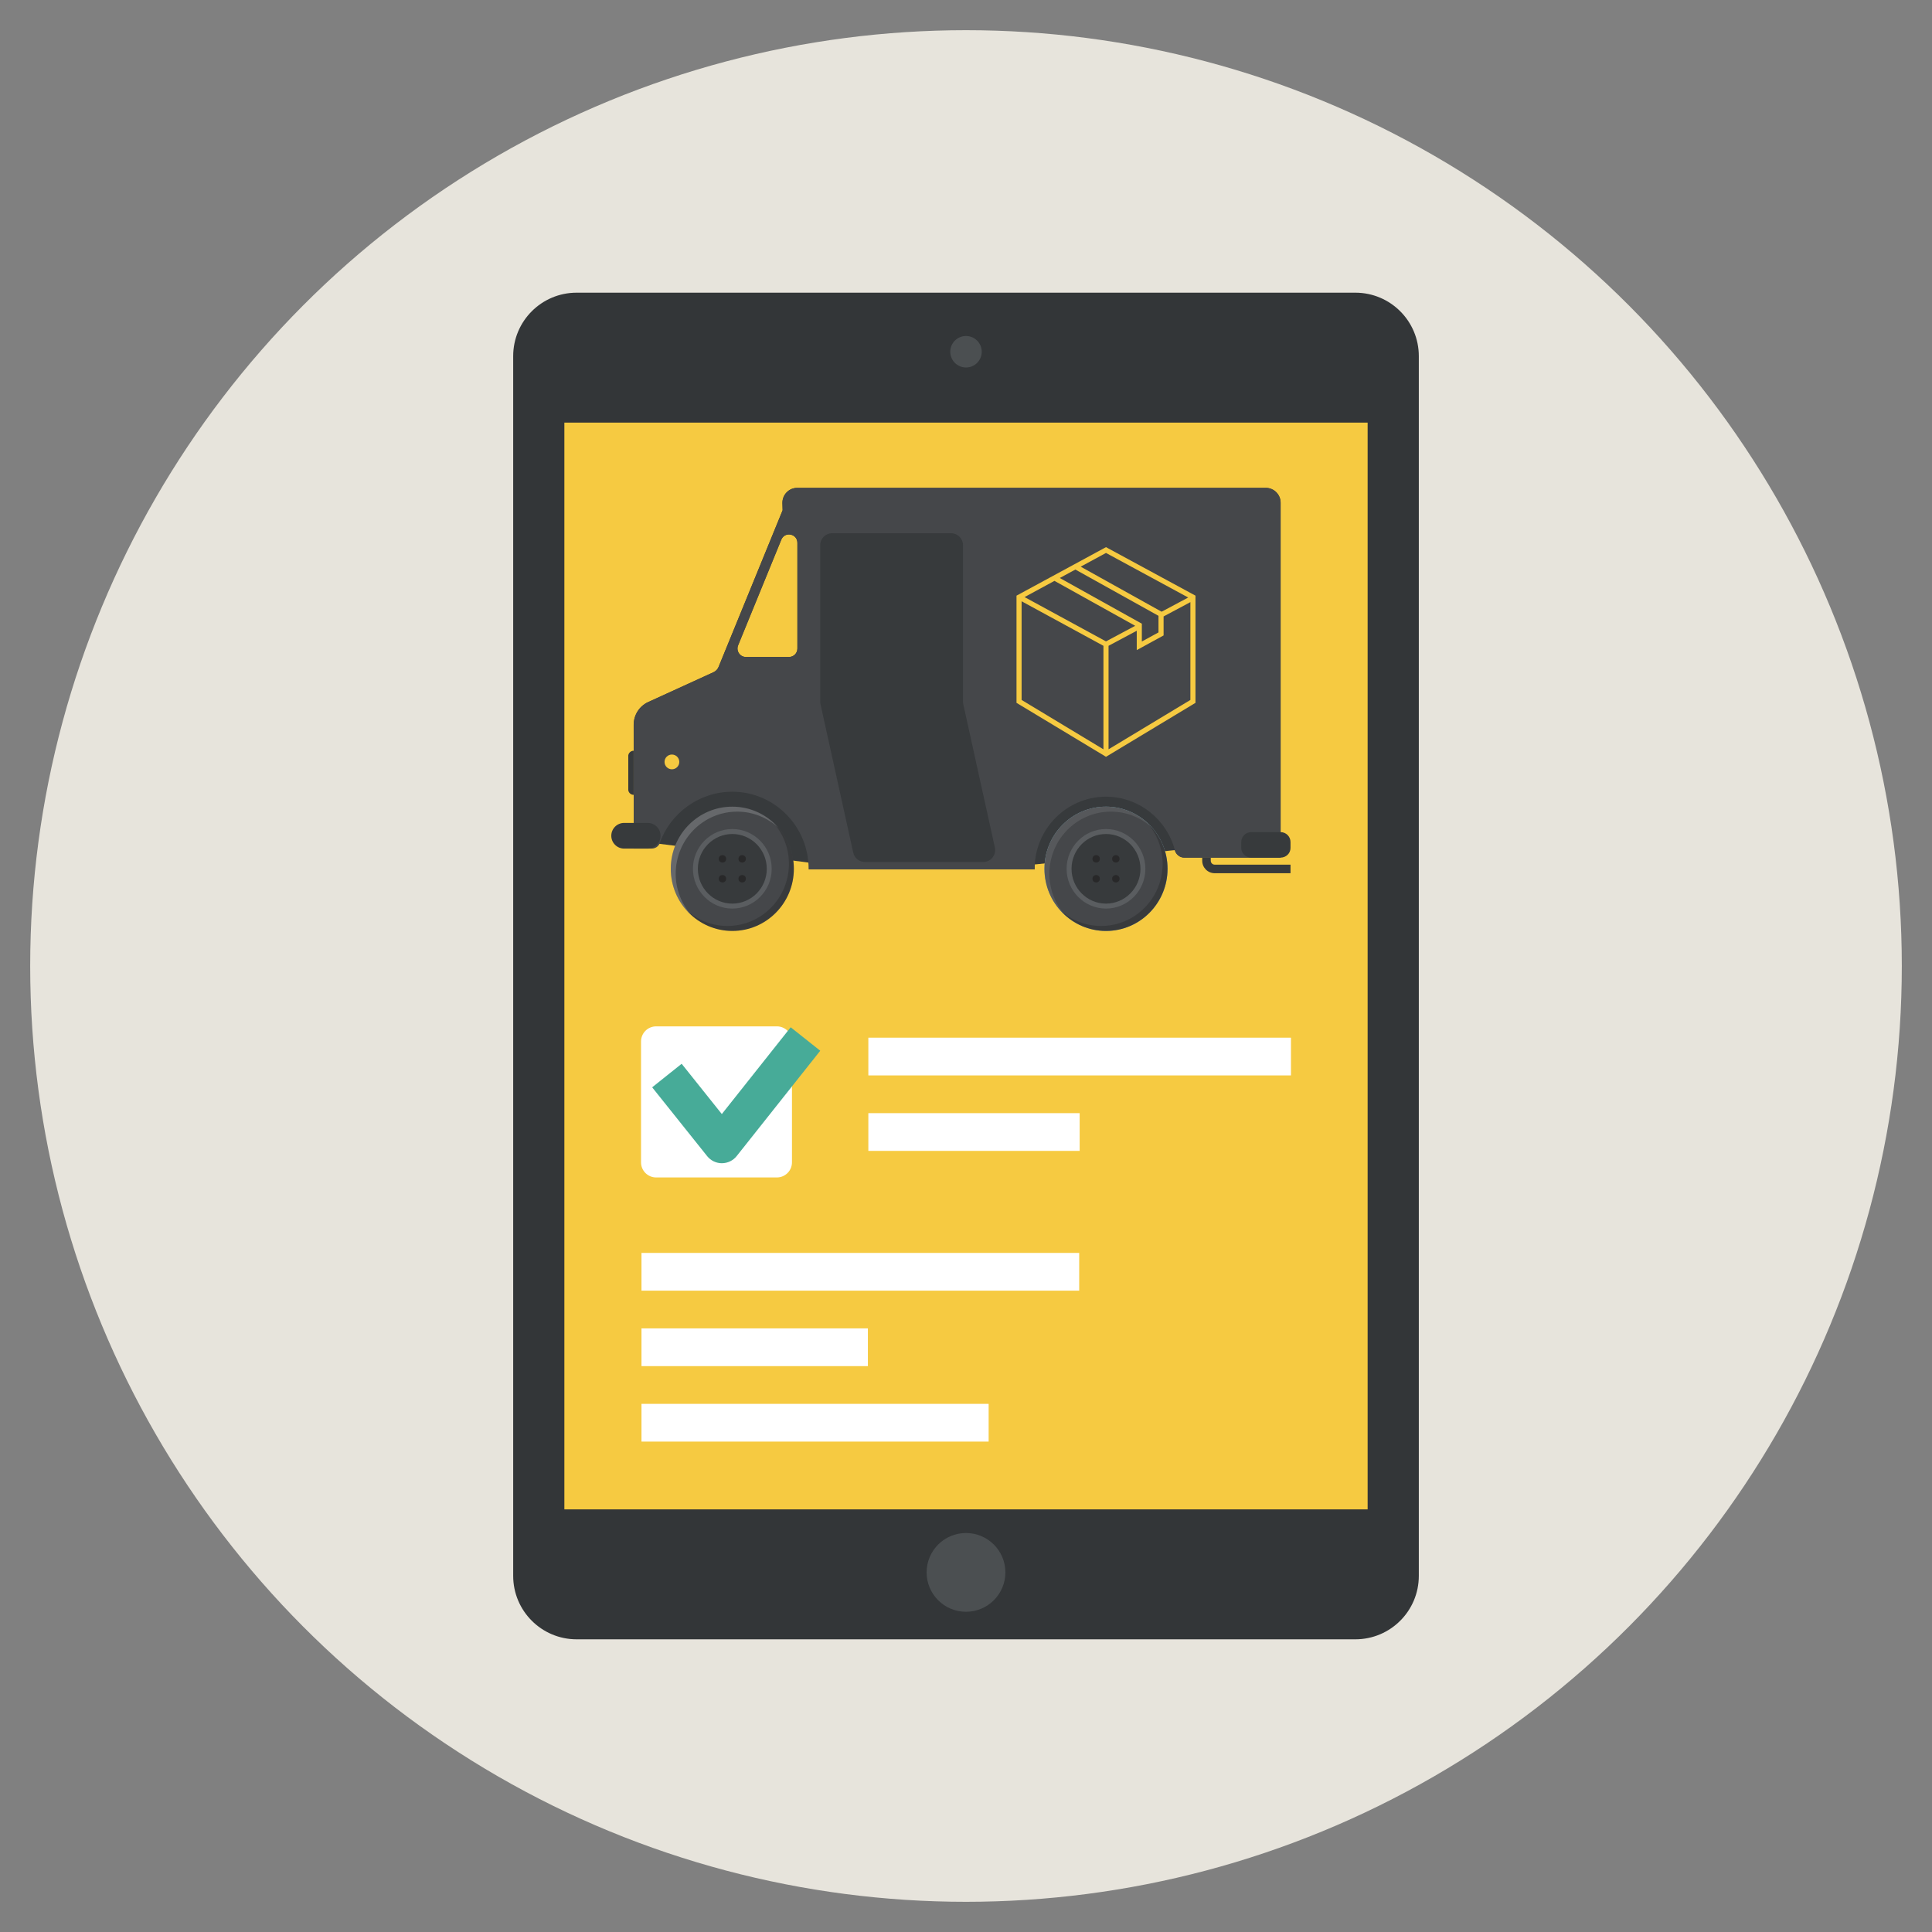 <?xml version="1.0" ?><!DOCTYPE svg  PUBLIC '-//W3C//DTD SVG 1.1//EN'  'http://www.w3.org/Graphics/SVG/1.1/DTD/svg11.dtd'><svg enable-background="new 0 0 128 128" id="Слой_1" version="1.1" viewBox="0 0 128 128" xml:space="preserve" xmlns="http://www.w3.org/2000/svg" xmlns:xlink="http://www.w3.org/1999/xlink"><rect x="0" y="0" width="128" height="128" fill="#808080" stroke="none"/><g><circle cx="64" cy="64" fill="#E7E4DC" r="62"/><path d="M89.796,108.609H38.204c-2.322,0-4.204-1.882-4.204-4.204v-80.81c0-2.322,1.882-4.204,4.204-4.204h51.592   c2.322,0,4.204,1.882,4.204,4.204v80.809C94.001,106.727,92.118,108.609,89.796,108.609z" fill="#333638"/><rect fill="#F6CA41" height="72.001" width="53.218" x="37.391" y="27.999"/><path d="M85.5,57.853h-5.024c-0.456,0-0.826-0.371-0.826-0.826v-0.207h0.567v0.207c0,0.143,0.116,0.259,0.259,0.259   H85.5V57.853z" fill="#373A3C"/><path d="M52.813,32.323c-0.551,0-0.993,0.459-0.978,1.016l0.013,0.467l-4.243,10.381   c-0.063,0.155-0.183,0.28-0.334,0.349l-4.331,1.979c-0.583,0.267-0.958,0.854-0.958,1.5l0.006,8.084l1.604-0.206   c0,0,9.979,1.242,9.979,1.256l13.463,0.246V32.323H52.813z M52.827,42.967c0,0.309-0.248,0.56-0.554,0.56h-2.86   c-0.395,0-0.663-0.405-0.513-0.774l2.86-6.997c0.232-0.567,1.067-0.399,1.067,0.214V42.967z" fill="#373A3C"/><path d="M83.863,32.323H67.028v25.251l1.514,0.028c0-0.014-0.002-0.027-0.002-0.041   c0-0.097,0.009-0.193,0.014-0.289l9.277-0.95c0.078,0.291,0.332,0.498,0.631,0.498h6.379V33.311   C84.841,32.765,84.403,32.323,83.863,32.323z" fill="#373A3C"/><path d="M83.869,32.323H67.034h-0.006H52.82c-0.551,0-0.993,0.459-0.978,1.016l0.013,0.467L47.61,44.187   c-0.063,0.154-0.182,0.278-0.333,0.347l-4.331,1.979c-0.583,0.267-0.958,0.854-0.958,1.5v8.208h1.19   c0.235,0,0.454-0.141,0.533-0.363c0.698-1.983,2.608-3.404,4.807-3.404c2.788,0,5.055,2.29,5.055,5.105   c0,0.014-0.002,0.027-0.002,0.041h13.457h0.006h1.514c0-0.014-0.002-0.027-0.002-0.041c0-2.633,2.122-4.776,4.729-4.776   c2.187,0,4.028,1.509,4.565,3.55c0.075,0.286,0.332,0.485,0.628,0.485h6.379V33.311C84.848,32.765,84.41,32.323,83.869,32.323z    M52.833,42.967c0,0.309-0.248,0.56-0.554,0.56h-2.86c-0.395,0-0.663-0.405-0.513-0.774l2.86-6.997   c0.232-0.567,1.067-0.399,1.067,0.214V42.967z" fill="#45474A"/><path d="M73.275,36.25l-5.929,3.214v7.101l5.929,3.575l5.929-3.575v-7.101L73.275,36.25z M78.723,39.587   l-1.763,0.941l-5.362-2.985l1.677-0.909L78.723,39.587z M70.213,38.294l1.033-0.56l5.507,3.065v1.1l-1.103,0.603v-1.181   L70.213,38.294z M73.276,42.494l-5.396-2.936l1.981-1.074l5.349,2.977L73.276,42.494z M67.684,39.836l5.422,2.951v6.857   l-5.422-3.27V39.836z M73.444,49.643v-6.856l1.869-0.998v1.282l1.778-0.972v-1.259l1.775-0.947v6.48L73.444,49.643z" fill="#F6CA41"/><ellipse cx="73.275" cy="57.56" fill="#7BA9B7" rx="4.077" ry="4.117"/><path d="M82.898,56.819h1.943c0.362,0,0.659-0.279,0.659-0.641v-0.391c0-0.362-0.293-0.656-0.656-0.656h-1.951   c-0.362,0-0.656,0.293-0.656,0.656v0.391C82.238,56.54,82.536,56.819,82.898,56.819z" fill="#373A3C"/><ellipse cx="48.518" cy="57.56" fill="#45474A" rx="4.077" ry="4.117"/><path d="M48.844,53.773c1.043,0,1.991,0.399,2.712,1.049c-0.747-0.844-1.829-1.378-3.038-1.378   c-2.252,0-4.077,1.843-4.077,4.117c0,1.221,0.529,2.314,1.365,3.068c-0.644-0.728-1.039-1.686-1.039-2.739   C44.767,55.616,46.592,53.773,48.844,53.773z" fill="#F7FAFB" opacity="0.1"/><path d="M51.23,54.492c0.644,0.728,1.039,1.686,1.039,2.739c0,2.274-1.825,4.117-4.077,4.117   c-1.043,0-1.991-0.399-2.712-1.049c0.747,0.844,1.829,1.378,3.038,1.378c2.252,0,4.077-1.843,4.077-4.117   C52.595,56.339,52.066,55.246,51.23,54.492z" fill="#050708" opacity="0.2"/><ellipse cx="48.518" cy="57.56" fill="#373A3C" rx="2.446" ry="2.47"/><path d="M48.844,53.773c1.043,0,1.991,0.399,2.712,1.049c-0.747-0.844-1.829-1.378-3.038-1.378   c-2.252,0-4.077,1.843-4.077,4.117c0,1.221,0.529,2.314,1.365,3.068c-0.644-0.728-1.039-1.686-1.039-2.739   C44.767,55.616,46.592,53.773,48.844,53.773z" fill="#F6F7F8" opacity="0.1"/><path d="M48.518,60.195c-1.439,0-2.609-1.182-2.609-2.635s1.171-2.635,2.609-2.635c1.439,0,2.609,1.182,2.609,2.635   S49.956,60.195,48.518,60.195z M48.518,55.255c-1.259,0-2.283,1.034-2.283,2.306s1.024,2.306,2.283,2.306s2.283-1.034,2.283-2.306   S49.776,55.255,48.518,55.255z" fill="#5A5D60"/><path d="M41.351,56.222h1.56c0.47,0,0.851-0.381,0.851-0.851v0c0-0.47-0.381-0.851-0.851-0.851h-1.56   c-0.47,0-0.851,0.381-0.851,0.851v0C40.5,55.841,40.881,56.222,41.351,56.222z" fill="#373A3C"/><path d="M56.529,56.489l-2.169-9.838c-0.012-0.056-0.018-0.113-0.018-0.17V36.116c0-0.435,0.353-0.787,0.787-0.787   h7.884c0.435,0,0.788,0.353,0.788,0.787v10.366c0,0.057,0.006,0.114,0.018,0.17l2.094,9.499c0.108,0.491-0.266,0.957-0.769,0.957   h-7.846C56.929,57.107,56.609,56.85,56.529,56.489z" fill="#373A3C"/><circle cx="47.865" cy="56.901" fill="#282829" r="0.245"/><circle cx="47.865" cy="58.219" fill="#282829" r="0.245"/><circle cx="49.17" cy="58.219" fill="#282829" r="0.245"/><circle cx="49.17" cy="56.901" fill="#282829" r="0.245"/><ellipse cx="73.275" cy="57.56" fill="#45474A" rx="4.077" ry="4.117"/><path d="M75.987,54.492c0.644,0.728,1.039,1.686,1.039,2.739c0,2.274-1.825,4.117-4.077,4.117   c-1.043,0-1.991-0.399-2.712-1.049c0.747,0.844,1.829,1.378,3.038,1.378c2.252,0,4.077-1.843,4.077-4.117   C77.352,56.339,76.823,55.246,75.987,54.492z" fill="#050708" opacity="0.2"/><ellipse cx="73.275" cy="57.56" fill="#373A3C" rx="2.446" ry="2.47"/><path d="M73.602,53.773c1.043,0,1.991,0.399,2.712,1.049c-0.747-0.844-1.829-1.378-3.038-1.378   c-2.252,0-4.077,1.843-4.077,4.117c0,1.221,0.529,2.314,1.365,3.068c-0.644-0.728-1.039-1.686-1.039-2.739   C69.525,55.616,71.35,53.773,73.602,53.773z" fill="#F6F7F8" opacity="0.1"/><path d="M73.275,60.195c-1.439,0-2.609-1.182-2.609-2.635s1.171-2.635,2.609-2.635c1.439,0,2.609,1.182,2.609,2.635   S74.714,60.195,73.275,60.195z M73.275,55.255c-1.259,0-2.283,1.034-2.283,2.306s1.024,2.306,2.283,2.306   c1.259,0,2.283-1.034,2.283-2.306S74.534,55.255,73.275,55.255z" fill="#5A5D60"/><circle cx="72.623" cy="56.901" fill="#282829" r="0.245"/><circle cx="72.623" cy="58.219" fill="#282829" r="0.245"/><circle cx="73.928" cy="58.219" fill="#282829" r="0.245"/><circle cx="73.928" cy="56.901" fill="#282829" r="0.245"/><path d="M41.982,52.661L41.982,52.661v-2.923l0,0c-0.199,0-0.361,0.161-0.361,0.361V52.3   C41.621,52.499,41.783,52.661,41.982,52.661z" fill="#373A3C"/><path d="M41.621,52.455c-0.343-0.861-0.418-1.704,0-2.511V52.455z" fill="#F6CA41"/><circle cx="44.516" cy="50.479" fill="#F6CA41" r="0.489"/><path d="M51.47,78.009h-8c-0.552,0-1-0.448-1-1v-8.01c0-0.552,0.448-1,1-1h8c0.552,0,1,0.448,1,1v8.01   C52.47,77.561,52.022,78.009,51.47,78.009z" fill="#FFFFFF"/><g><path d="M47.828,77.067c-0.38,0-0.739-0.173-0.977-0.47l-3.643-4.559l1.953-1.561l2.662,3.332l4.562-5.749    l1.958,1.554l-5.536,6.979c-0.237,0.298-0.597,0.472-0.978,0.473C47.83,77.067,47.829,77.067,47.828,77.067z" fill="#47AB98"/></g><rect fill="#FFFFFF" height="2.5" width="28" x="57.53" y="68.749"/><rect fill="#FFFFFF" height="2.5" width="14" x="57.53" y="73.749"/><rect fill="#FFFFFF" height="2.5" width="29" x="42.5" y="83.009"/><rect fill="#FFFFFF" height="2.5" width="15" x="42.5" y="88.009"/><rect fill="#FFFFFF" height="2.5" width="23" x="42.5" y="93.009"/><circle cx="64" cy="104.175" fill="#4B4F51" r="2.609"/><circle cx="64" cy="23.304" fill="#4B4F51" r="1.043"/></g></svg>